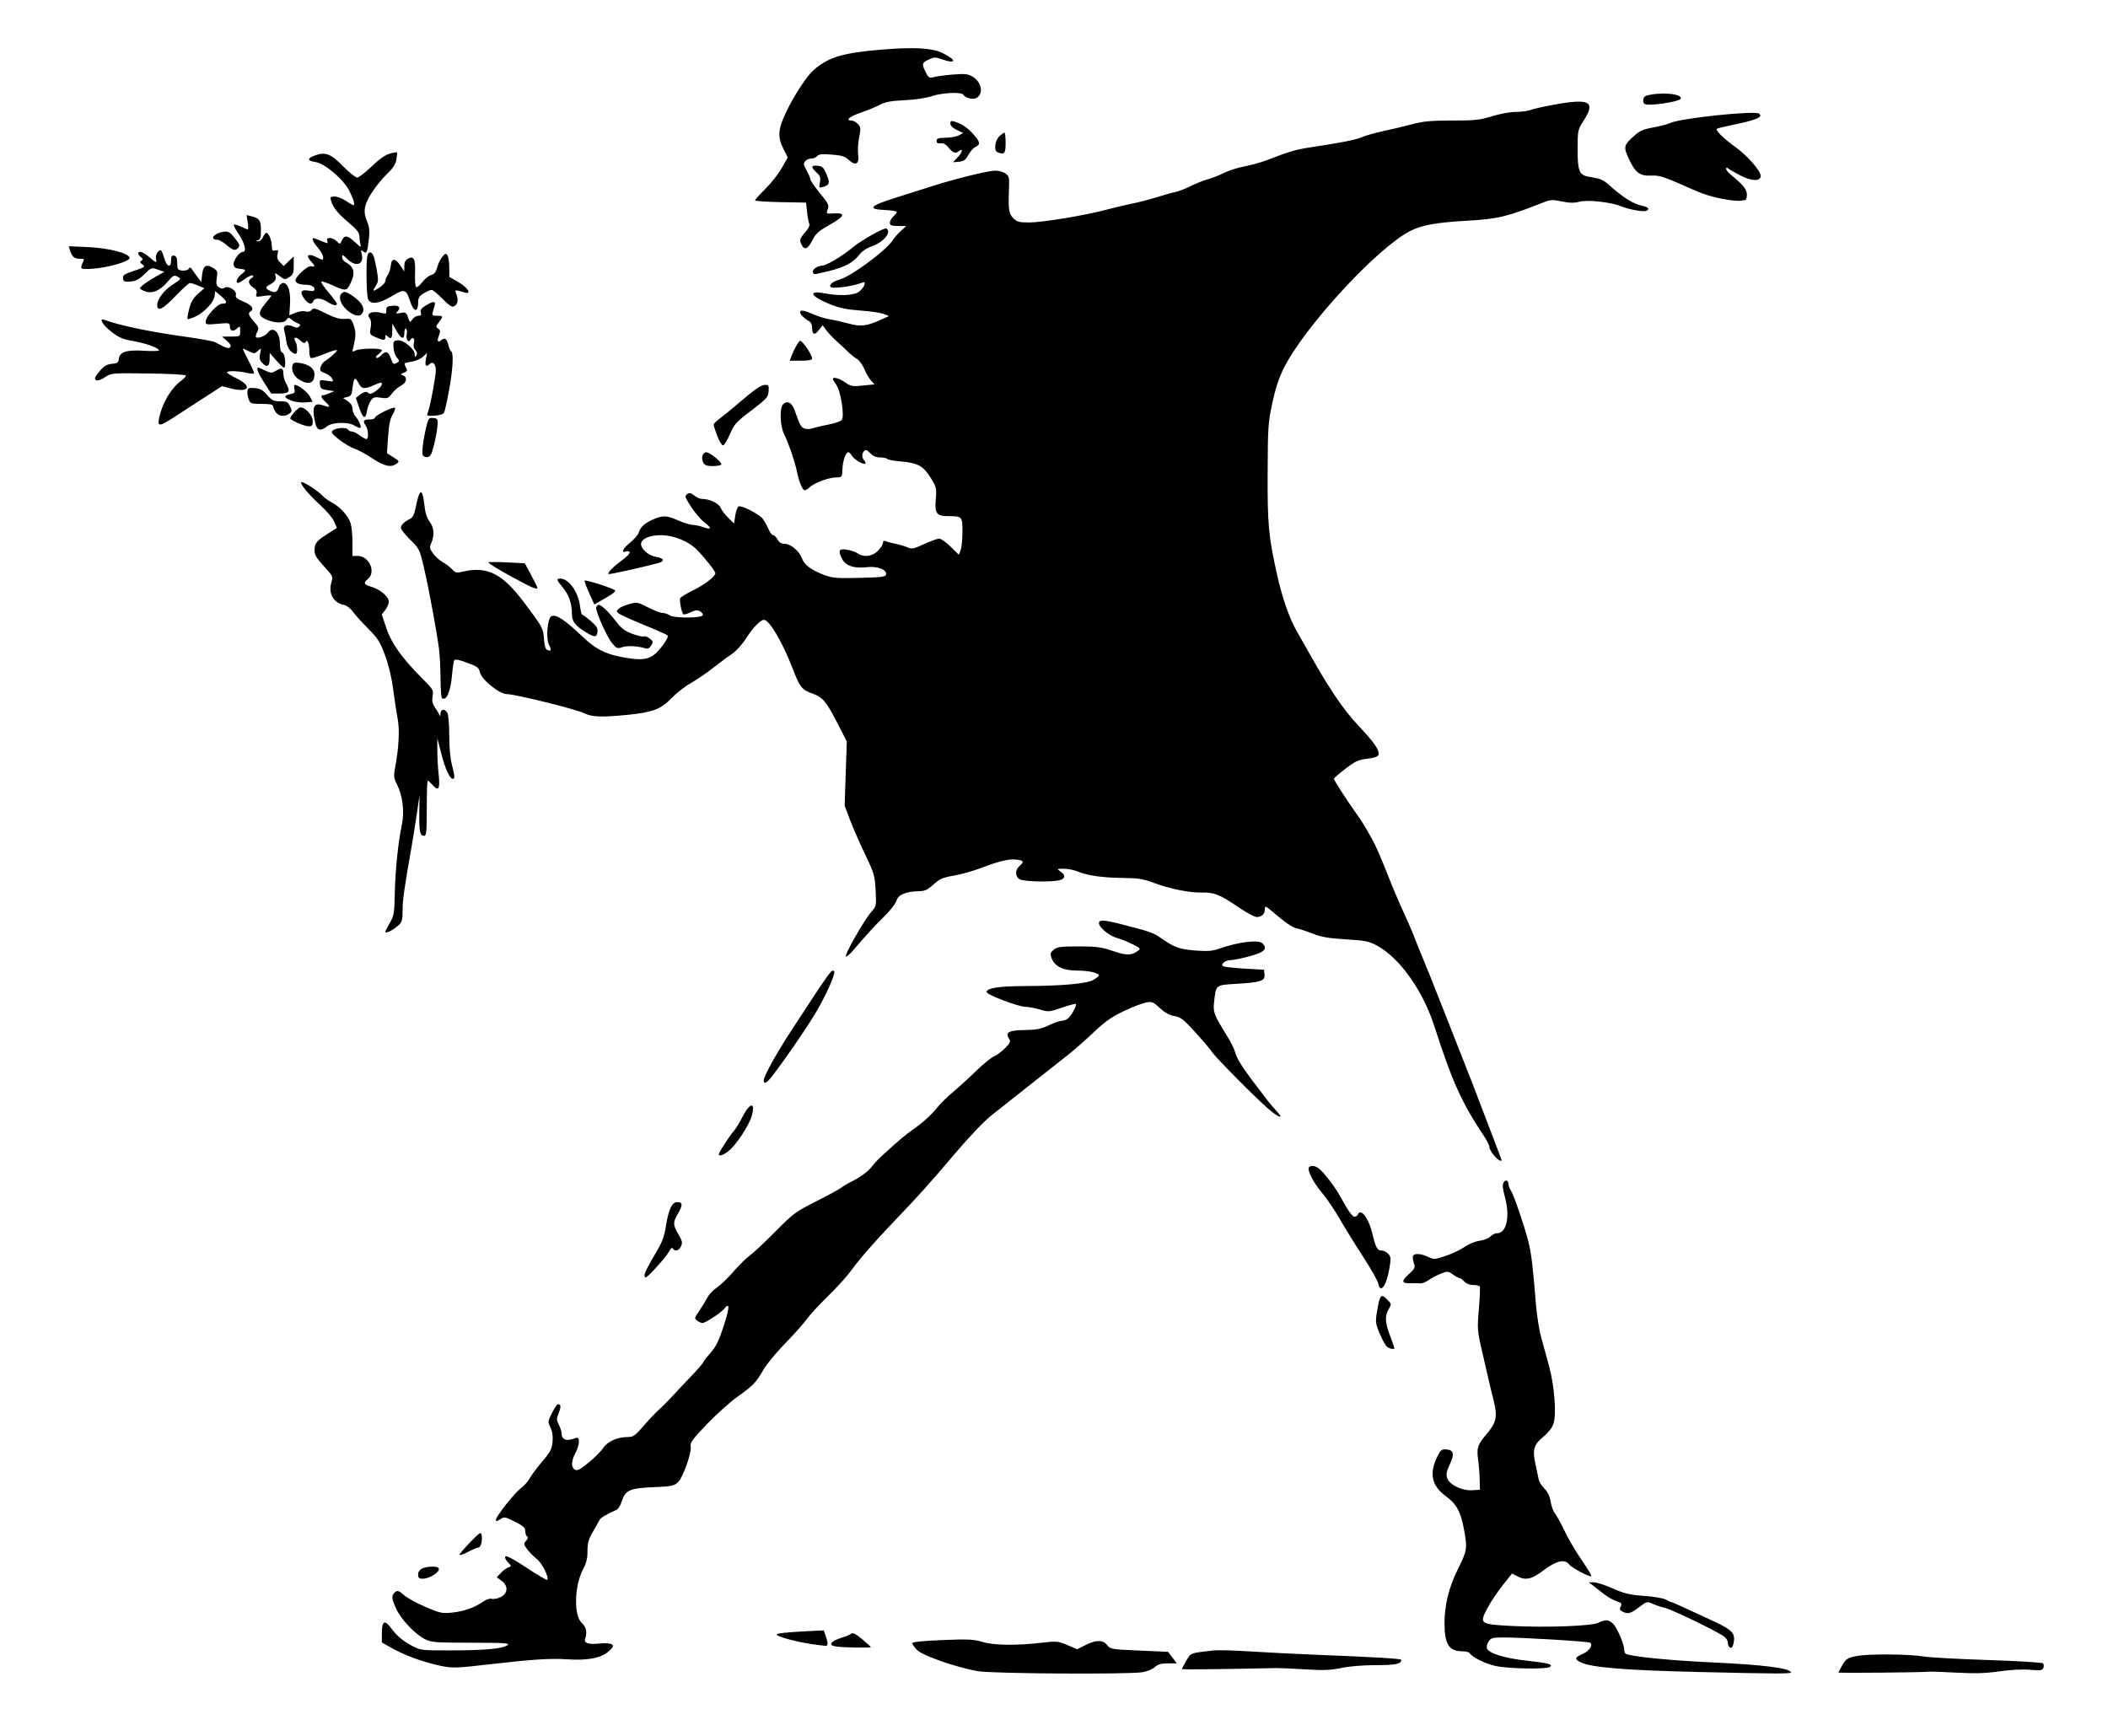 <?xml version="1.0" encoding="UTF-8" standalone="no"?>
<!-- Created with Inkscape (http://www.inkscape.org/) -->

<svg
   xmlns:dc="http://purl.org/dc/elements/1.1/"
   xmlns:cc="http://creativecommons.org/ns#"
   xmlns:rdf="http://www.w3.org/1999/02/22-rdf-syntax-ns#"
   xmlns:svg="http://www.w3.org/2000/svg"
   xmlns="http://www.w3.org/2000/svg"
   xmlns:sodipodi="http://sodipodi.sourceforge.net/DTD/sodipodi-0.dtd"
   xmlns:inkscape="http://www.inkscape.org/namespaces/inkscape"
   version="1.1"
   id="svg110"
   width="780.8"
   height="643.2"
   viewBox="0 0 780.8 643.2"
   sodipodi:docname="flower_thrower.svg"
   inkscape:version="0.92.4 (5da689c313, 2019-01-14)">
  <defs
     id="defs114" />
  <sodipodi:namedview
     pagecolor="#ffffff"
     bordercolor="#666666"
     borderopacity="1"
     objecttolerance="10"
     gridtolerance="10"
     guidetolerance="10"
     inkscape:pageopacity="0"
     inkscape:pageshadow="2"
     inkscape:window-width="640"
     inkscape:window-height="480"
     id="namedview112"
     showgrid="false"
     inkscape:zoom="0.48351989"
     inkscape:cx="390.39999"
     inkscape:cy="321.60001"
     inkscape:window-x="0"
     inkscape:window-y="0"
     inkscape:window-maximized="1"
     inkscape:current-layer="svg110" />
  <path
     style="fill:#000000;stroke-width:0.64"
     d="m 362.24,619.06 c -7.857,-1.344 -20.587,-5.781 -22.593,-7.875 -0.95,-0.991 -1.727,-2.116 -1.727,-2.499 0,-0.457 3.793,-0.853 11.04,-1.153 9.578,-0.396 11.549,-0.307 14.88,0.675 4.377,1.29 12.478,1.407 21.925,0.315 5.634,-0.651 6.105,-0.609 9.586,0.859 l 3.661,1.544 3.033,-1.537 c 3.941,-1.997 6.464,-1.992 8.043,0.015 1.174,1.493 1.622,1.569 11.88,2.012 l 10.66,0.46 1.639,2.148 1.639,2.148 h -3.351 c -2.551,0 -3.702,0.329 -4.82,1.38 -0.808,0.759 -2.842,1.606 -4.521,1.882 -5.248,0.864 -55.541,0.555 -60.973,-0.374 z m 266.88,0.296 c -27.181,-0.637 -39.901,-1.686 -43.68,-3.604 -2.361,-1.198 -2.224,-1.737 0.786,-3.094 2.487,-1.122 3.884,-3.182 2.798,-4.129 -0.57,-0.497 -24.958,-1.978 -32.369,-1.965 -3.813,0.007 -4.418,0.18 -5.295,1.517 -0.544,0.83 -0.818,1.956 -0.609,2.501 0.723,1.883 6.393,3.654 14.597,4.558 8.359,0.921 10.161,1.418 8.64,2.382 -1.388,0.88 -15.187,0.633 -19.848,-0.355 -3.94,-0.835 -8.831,-3.234 -9.804,-4.809 -0.226,-0.366 -1.422,-0.666 -2.656,-0.666 -4.97,0 -6.64,-2.623 -6.64,-10.426 0,-6.711 1.662,-13.405 4.981,-20.057 3.352,-6.718 3.489,-7.529 2.363,-13.983 -1.255,-7.195 -2.727,-9.959 -6.972,-13.096 -5.222,-3.858 -6.124,-8.503 -2.883,-14.856 1.151,-2.255 1.524,-2.517 3.338,-2.341 2.662,0.258 2.927,1.722 1.04,5.75 -1.141,2.435 -1.331,3.506 -0.864,4.865 0.847,2.469 5.485,4.72 9.237,4.484 l 2.88,-0.181 -0.09,-3.84 c -0.049,-2.112 -0.301,-5.336 -0.558,-7.165 -0.628,-4.462 -0.222,-5.707 3.157,-9.666 3.559,-4.17 4.054,-6.453 2.627,-12.128 -1.083,-4.307 -1.366,-5.514 -4.516,-19.259 -1.574,-6.869 -1.628,-7.672 -1.004,-14.977 0.362,-4.246 0.508,-7.963 0.324,-8.262 -0.184,-0.298 -1.282,-0.543 -2.438,-0.543 -1.29,0 -2.551,-0.495 -3.261,-1.28 -0.637,-0.704 -1.429,-1.28 -1.76,-1.28 -0.331,0 -1.449,-0.603 -2.484,-1.34 -1.815,-1.292 -1.978,-1.302 -4.542,-0.276 -1.463,0.585 -3.466,1.638 -4.451,2.34 -0.985,0.701 -2.298,1.244 -2.917,1.206 -0.619,-0.038 -2.35,-0.049 -3.846,-0.024 -3.36,0.057 -3.451,-0.743 -0.402,-3.536 2.078,-1.904 2.254,-2.309 1.698,-3.926 -0.341,-0.992 -0.496,-2.163 -0.344,-2.603 0.386,-1.122 2.916,-0.995 5.591,0.28 2.175,1.037 2.437,1.023 6.582,-0.369 2.374,-0.797 5.519,-2.294 6.989,-3.326 1.522,-1.069 3.923,-2.048 5.577,-2.274 1.6,-0.219 3.39,-0.935 3.987,-1.594 0.595,-0.658 1.713,-1.196 2.484,-1.196 3.493,0 4.826,-6.266 2.849,-13.397 -0.804,-2.899 -0.963,-4.502 -0.528,-5.315 0.688,-1.285 1.839,-0.952 1.839,0.532 0,0.52 0.411,1.583 0.912,2.362 1.102,1.712 5.047,13.251 6.503,19.017 1.058,4.191 1.697,9.51 2.767,23.04 0.32,4.048 1.175,9.52 1.899,12.16 0.724,2.64 2.066,7.536 2.981,10.88 1.988,7.258 2.785,17.781 1.615,21.326 -0.465,1.41 -1.886,3.258 -3.556,4.627 -3.753,3.075 -4.292,4.857 -3.12,10.315 0.516,2.405 1.073,5.014 1.237,5.799 0.164,0.785 1.122,2.269 2.128,3.298 1.215,1.243 1.975,2.843 2.264,4.768 0.239,1.593 0.959,3.565 1.6,4.382 0.641,0.817 2.202,3.645 3.469,6.285 1.267,2.64 3.536,6.645 5.042,8.901 4.575,6.853 5.141,7.789 4.871,8.059 -0.467,0.467 -7.232,-3.128 -8.09,-4.299 -1.577,-2.151 -4.762,-1.454 -9.404,2.059 -4.575,3.463 -6.65,3.931 -9.923,2.238 l -1.86,-0.962 -3.511,4.4 c -1.931,2.42 -4.448,6.188 -5.593,8.373 -3.053,5.825 -2.834,5.995 8.474,6.617 12.697,0.698 30.207,0.077 32.591,-1.156 2.55,-1.319 4.015,-1.19 5.582,0.49 1.485,1.592 4,7.517 4,9.426 0,0.67 0.238,1.366 0.53,1.546 1.689,1.044 16.315,2.5 32.75,3.26 18.082,0.837 27.551,2.025 28.511,3.578 0.396,0.641 -4.484,0.632 -34.271,-0.066 z m 51.84,0.193 c 0,-0.134 0.648,-1.373 1.44,-2.755 1.262,-2.202 1.874,-2.609 4.96,-3.296 4.103,-0.913 19.42,-0.837 25.211,0.125 2.15,0.357 12.832,0.942 23.737,1.299 10.905,0.357 20.088,0.909 20.405,1.226 0.317,0.317 0.388,1.069 0.157,1.671 -0.362,0.943 -1.05,1.042 -4.981,0.712 -2.775,-0.233 -7.218,-0.002 -11.345,0.589 -5.196,0.744 -8.955,0.853 -16.064,0.467 -5.104,-0.277 -9.712,-0.431 -10.24,-0.341 -1.612,0.274 -33.28,0.561 -33.28,0.301 z m -243.2,-1.279 c 0,-0.148 0.739,-1.53 1.641,-3.071 1.761,-3.005 1.158,-2.774 10.039,-3.83 1.496,-0.178 7.616,-0.011 13.6,0.37 5.984,0.381 17.072,0.94 24.64,1.241 22.12,0.881 31.36,1.435 31.36,1.88 0,1.524 -2.049,1.952 -9.34,1.952 -4.74,0 -9.777,0.41 -12.832,1.045 -4.08,0.848 -6.598,0.946 -13.348,0.52 -4.576,-0.289 -9.76,-0.496 -11.52,-0.46 -22.157,0.449 -34.24,0.574 -34.24,0.352 z m -274.586,-1.208 c -6.142,-1.284 -13.013,-3.756 -17.652,-6.35 L 141.44,608.429 v -3.451 c 0,-4.369 0.999,-5.068 3.157,-2.209 2.493,3.302 4.525,5.048 8.043,6.91 3.112,1.647 3.508,1.693 14.4,1.678 12.653,-0.017 19.168,-0.618 20.898,-1.929 1.024,-0.776 -0.768,-0.898 -13.404,-0.916 -13.545,-0.019 -14.774,-0.117 -17.228,-1.368 -3.616,-1.845 -8.702,-7.22 -10.514,-11.111 -1.695,-3.641 -1.848,-4.869 -0.744,-5.973 1.092,-1.092 1.49,-0.987 3.85,1.016 1.156,0.981 4.683,2.887 7.838,4.234 5.341,2.281 6.022,2.421 9.901,2.023 4.275,-0.438 8.337,-1.904 11.485,-4.147 1.036,-0.737 2.336,-1.127 3.097,-0.928 0.721,0.189 2.209,-0.121 3.306,-0.689 2.664,-1.377 2.773,-4.165 0.235,-6.014 l -1.76,-1.282 1.541,-1.64 c 0.848,-0.902 2.096,-1.817 2.775,-2.032 1.186,-0.376 1.178,-0.451 -0.221,-1.939 -0.898,-0.956 -1.225,-1.773 -0.855,-2.135 0.367,-0.359 3.412,1.285 7.842,4.233 3.983,2.651 7.409,4.653 7.612,4.45 0.795,-0.795 -1.948,-6.256 -3.885,-7.733 -1.12,-0.854 -2.703,-2.455 -3.518,-3.558 -1.385,-1.874 -1.413,-2.081 -0.426,-3.173 0.696,-0.769 0.824,-1.312 0.375,-1.589 -0.375,-0.232 -0.682,-1.12 -0.682,-1.974 0,-1.256 -0.735,-1.924 -3.845,-3.494 -3.666,-1.85 -3.919,-1.892 -5.44,-0.896 -1.195,0.783 -1.595,0.837 -1.595,0.216 0,-1.263 6.792,-9.857 9.304,-11.773 1.22,-0.93 2.663,-2.553 3.208,-3.606 0.545,-1.053 2.607,-3.82 4.583,-6.15 3.041,-3.585 3.639,-4.709 3.889,-7.318 0.199,-2.075 -0.051,-3.812 -0.765,-5.317 -1.028,-2.167 -1.011,-2.334 0.571,-5.455 0.897,-1.771 1.867,-3.22 2.154,-3.22 1.165,0 1.259,0.905 0.335,3.215 -0.874,2.185 -0.871,2.625 0.034,4.376 0.553,1.07 1.006,2.501 1.006,3.179 0,2.477 1.916,3.099 5.28,1.714 1.595,-0.657 1.505,2.497 -0.16,5.603 -1.584,2.955 -1.64,5.355 -0.143,6.157 0.903,0.483 1.966,-0.076 5.159,-2.718 2.212,-1.83 4.591,-4.227 5.288,-5.327 1.469,-2.32 5.242,-4.039 8.868,-4.039 2.296,0 2.818,-0.36 6.227,-4.295 2.047,-2.362 4.575,-5.026 5.619,-5.92 1.044,-0.894 3.06,-2.906 4.48,-4.471 1.42,-1.565 4.67,-5.02 7.222,-7.677 2.552,-2.657 4.64,-5.048 4.64,-5.312 0,-0.265 0.969,-1.562 2.153,-2.883 2.684,-2.995 3.57,-4.799 5.822,-11.865 1.824,-5.724 1.759,-7.614 -0.178,-5.146 -1.191,1.518 -6.998,5.33 -8.119,5.33 -0.392,0 -1.243,-0.388 -1.892,-0.863 -1.126,-0.824 -1.092,-0.991 0.748,-3.68 1.06,-1.549 2.408,-3.754 2.995,-4.9 0.587,-1.145 2.162,-2.806 3.498,-3.691 1.337,-0.885 4.082,-3.519 6.101,-5.855 2.019,-2.336 4.77,-5.043 6.113,-6.016 1.344,-0.973 5.602,-4.969 9.462,-8.878 6.649,-6.733 7.453,-7.328 15.232,-11.257 4.517,-2.281 8.666,-4.546 9.219,-5.032 0.553,-0.486 2.759,-1.761 4.902,-2.833 2.143,-1.072 4.802,-3.048 5.909,-4.392 2.465,-2.992 2.569,-3.095 8.116,-8.089 2.464,-2.219 5.488,-4.723 6.72,-5.565 4.03,-2.756 7.713,-6.021 9.795,-8.685 1.125,-1.439 3.773,-4.056 5.885,-5.815 2.112,-1.759 5.967,-5.274 8.567,-7.811 2.6,-2.537 5.624,-4.998 6.72,-5.468 1.096,-0.471 2.953,-1.864 4.125,-3.097 1.905,-2.002 2.043,-2.384 1.296,-3.58 -1.386,-2.22 0.087,-2.962 6.043,-3.043 4.251,-0.058 5.917,-0.391 8.768,-1.754 1.936,-0.925 4.147,-1.685 4.914,-1.689 0.767,-0.003 1.854,-0.466 2.415,-1.027 1.307,-1.307 3.102,-4.762 2.689,-5.175 -0.174,-0.174 -2.504,0.438 -5.178,1.361 -4.7,1.622 -4.971,1.645 -8.167,0.696 -1.818,-0.54 -4.161,-0.982 -5.206,-0.982 -2.67,0 -14.508,-4.495 -14.508,-5.508 0,-1.454 4.529,-2.163 14.08,-2.205 14.059,-0.061 22.976,-0.863 25.436,-2.286 1.142,-0.661 2.078,-1.371 2.08,-1.578 0.011,-0.989 -3.711,-1.863 -7.931,-1.863 -5.353,0 -8.528,-1.556 -9.643,-4.727 -0.545,-1.549 -0.421,-1.981 0.862,-3.02 1.285,-1.04 2.593,-1.213 9.19,-1.213 6.621,0 8.384,0.235 12.667,1.685 5.057,1.712 6.906,1.716 9.227,0.018 1.18,-0.863 1.077,-0.999 -1.931,-2.523 -1.748,-0.886 -4.325,-1.92 -5.727,-2.298 -2.825,-0.762 -6.709,-3.938 -6.709,-5.486 0,-1.314 1.763,-1.262 7.68,0.228 10.503,2.645 12.505,3.319 14.895,5.014 5.206,3.691 7.203,4.436 13.085,4.88 4.377,0.33 6.35,0.201 8.499,-0.557 7.702,-2.717 15.244,-3.603 16.615,-1.951 1.658,1.997 0.5,3.108 -4.776,4.583 -2.815,0.787 -6.02,1.453 -7.12,1.479 -2.203,0.054 -4.008,1.541 -2.786,2.296 0.393,0.243 3.935,0.629 7.871,0.857 l 7.157,0.415 0.202,1.76 c 0.273,2.374 -1.311,2.91 -10.19,3.449 -8.034,0.488 -7.743,0.259 -8.471,6.672 -0.439,3.87 -0.156,4.614 4.853,12.755 1.317,2.14 2.588,4.663 2.825,5.608 0.754,3.004 2.894,6.225 11.943,17.976 0.991,1.286 2.554,3.128 3.473,4.092 3.13,3.282 0.851,2.603 -3.199,-0.953 -5.399,-4.74 -19.417,-18.928 -20.823,-21.076 -0.618,-0.943 -3.37,-4.183 -6.116,-7.2 -4.323,-4.749 -5.347,-5.541 -7.629,-5.906 -1.815,-0.29 -3.492,-1.21 -5.382,-2.953 -2.5,-2.304 -2.962,-2.492 -5.155,-2.09 -1.325,0.243 -5.001,1.664 -8.169,3.159 -4.526,2.136 -6.925,3.82 -11.2,7.863 -2.992,2.83 -7.222,6.554 -9.4,8.274 -2.178,1.721 -8.342,6.585 -13.697,10.809 -5.355,4.224 -11.913,9.408 -14.574,11.52 -3.002,2.383 -8.368,8.002 -14.143,14.811 -9.501,11.201 -12.466,14.494 -22.688,25.206 -7.116,7.457 -12.147,13.252 -15.541,17.903 -1.413,1.936 -5.22,6.112 -8.461,9.28 -3.241,3.168 -6.766,7.002 -7.832,8.519 -1.067,1.518 -4.659,5.55 -7.984,8.96 -3.325,3.41 -6.942,7.785 -8.039,9.721 -2.668,4.707 -3.836,5.927 -9.52,9.941 -2.662,1.88 -7.74,6.429 -11.285,10.109 -5.352,5.557 -6.394,6.96 -6.142,8.275 0.445,2.33 -2.817,11.587 -4.71,13.367 -1.447,1.36 -2.345,1.54 -9.107,1.829 -8.758,0.374 -10.359,1.084 -11.686,5.19 -0.479,1.481 -1.303,2.888 -1.831,3.128 -4.066,1.842 -6.039,3.02 -6.436,3.843 -0.255,0.528 -1.359,2.491 -2.454,4.363 -1.605,2.745 -1.99,4.118 -1.99,7.105 0,2.726 -0.425,4.501 -1.61,6.73 -3.285,6.178 -3.554,17.118 -0.491,19.957 1.646,1.526 2.055,3.411 1.249,5.767 -0.589,1.725 1.12,2.267 5.651,1.794 1.803,-0.188 3.619,-0.038 4.16,0.345 0.813,0.576 0.649,0.964 -1.067,2.534 -2.788,2.55 -7.818,3.518 -15.573,2.998 -6.019,-0.404 -12.662,0.023 -28.16,1.809 -12.899,1.487 -14.189,1.529 -18.586,0.61 z M 309.92,609.949 c -3.397,-0.422 -2.458,-1.947 2.08,-3.377 1.408,-0.444 2.915,-1.088 3.349,-1.432 0.558,-0.442 1.73,0.162 4,2.063 1.766,1.479 3.211,2.806 3.211,2.949 0,0.315 -9.724,0.159 -12.64,-0.203 z m 330.507,0.036 c -0.235,-0.235 -0.427,-0.91 -0.427,-1.501 0,-0.591 -0.504,-1.516 -1.12,-2.056 -1.935,-1.695 -20.075,-10.485 -22.56,-10.931 -0.88,-0.158 -2.662,-0.751 -3.961,-1.319 -2.36,-1.031 -2.363,-1.03 -5.286,1.201 -3.102,2.367 -4.162,2.637 -6.164,1.565 -0.981,-0.525 -1.109,-0.924 -0.601,-1.872 0.553,-1.033 0.326,-1.31 -1.59,-1.942 -1.229,-0.406 -3.375,-1.651 -4.77,-2.768 -1.394,-1.117 -3.195,-2.522 -4.002,-3.122 l -1.467,-1.091 1.824,-0.029 c 1.003,-0.016 4.171,1.008 7.04,2.276 4.369,1.93 6.255,2.378 11.616,2.76 3.52,0.25 7.12,0.859 8,1.353 0.88,0.494 1.782,0.908 2.005,0.92 0.399,0.022 2.939,1.169 15.688,7.086 6.979,3.239 8.182,4.52 7.492,7.973 -0.379,1.896 -0.881,2.333 -1.718,1.497 z M 303.04,609.352 c -7.154,-0.849 -16.156,-3.225 -15.28,-4.032 0.308,-0.283 4.341,-0.711 8.964,-0.949 l 8.404,-0.434 0.716,2.053 c 0.932,2.672 0.906,3.805 -0.084,3.687 -0.44,-0.053 -1.664,-0.198 -2.72,-0.324 z M 154.88,583.196 c 0,-1.852 1.936,-2.864 5.482,-2.864 1.537,0 2.198,0.292 2.198,0.969 0,1.298 -3.725,3.505 -5.92,3.508 -1.456,0.002 -1.76,-0.277 -1.76,-1.613 z m 15.36,-7.283 c 0,-0.336 1.781,-2.431 3.958,-4.656 3.645,-3.726 3.978,-3.926 4.213,-2.54 0.354,2.089 -0.357,4.575 -1.308,4.575 -0.436,0 -2.159,0.727 -3.828,1.616 -1.669,0.889 -3.035,1.341 -3.035,1.005 z m 343.532,-77.021 c -0.568,-0.44 -1.794,-2.638 -2.726,-4.884 -1.594,-3.844 -1.651,-4.335 -0.976,-8.337 1.015,-6.016 1.468,-6.56 3.651,-4.384 1.731,1.726 1.742,1.787 0.66,3.619 -1.503,2.545 -1.384,4.922 0.499,9.924 0.88,2.338 1.6,4.388 1.6,4.556 0,0.6 -1.694,0.291 -2.708,-0.495 z m -3.26,-23.437 c -0.202,-1.01 -2.776,-5.546 -5.72,-10.08 -2.944,-4.534 -6.86,-10.867 -8.701,-14.075 -1.842,-3.208 -4.677,-7.384 -6.301,-9.28 -3.116,-3.639 -5.643,-8.473 -4.986,-9.536 0.597,-0.965 2.406,-0.73 3.864,0.502 2.019,1.706 5.759,6.615 7.701,10.11 3.547,6.383 4.716,7.929 5.706,7.548 0.53,-0.203 0.964,-0.627 0.964,-0.941 0,-0.314 0.409,-0.572 0.908,-0.572 1.275,0 3.361,3.612 4.263,7.378 1.338,5.589 1.91,6.702 3.448,6.702 0.783,0 1.932,0.562 2.553,1.249 1.015,1.121 1.053,1.694 0.379,5.6 -1.099,6.365 -3.302,9.278 -4.078,5.394 z M 238.72,472.306 c 0,-0.672 1.601,-3.878 3.558,-7.124 3.053,-5.064 3.683,-6.675 4.44,-11.347 0.959,-5.925 2.228,-8.543 4.139,-8.543 2.003,0 2.105,1.096 0.375,4.047 -2.042,3.485 -2.037,4.315 0.052,7.879 1.414,2.412 1.57,3.125 0.974,4.434 -0.75,1.645 -2.273,2.06 -3.036,0.827 -0.285,-0.462 -0.832,-0.01 -1.478,1.221 -0.948,1.807 -6.923,8.529 -8.386,9.433 -0.351,0.217 -0.639,-0.155 -0.639,-0.827 z m 314.617,-44.343 c -0.911,-1.083 -1.657,-2.449 -1.657,-3.034 0,-0.586 -0.96,-2.508 -2.133,-4.271 -8.213,-12.343 -11.607,-19.88 -18.306,-40.646 -4.226,-13.1 -12.832,-25.184 -21.149,-29.697 -3.051,-1.656 -4.308,-1.911 -11.567,-2.352 -6.328,-0.384 -9.052,-0.85 -12.214,-2.088 -2.239,-0.877 -5.02,-1.788 -6.18,-2.026 -1.23,-0.252 -3.94,-2.011 -6.494,-4.215 -2.411,-2.08 -4.558,-3.783 -4.77,-3.783 -0.212,0 -0.386,0.518 -0.386,1.152 0,1.57 -1.241,2.688 -2.983,2.688 -0.796,0 -3.834,-1.627 -6.752,-3.616 -6.911,-4.711 -8.996,-5.551 -13.526,-5.445 -4.648,0.108 -11.948,-1.365 -17.938,-3.621 -3.815,-1.437 -5.661,-1.729 -11.281,-1.789 -7.622,-0.08 -13.259,-0.884 -16.878,-2.407 -1.363,-0.573 -3.667,-1.027 -5.12,-1.009 -2.588,0.033 -2.613,0.054 -1.202,1.038 1.943,1.355 1.814,2.647 -0.32,3.201 -3.013,0.783 -13.161,0.571 -14.72,-0.307 -1.799,-1.014 -1.876,-3.373 -0.16,-4.926 1.81,-1.638 1.612,-2.061 -1.12,-2.385 -2.802,-0.333 -6.34,0.513 -13.346,3.191 -2.78,1.062 -7.214,2.3 -9.854,2.75 -4.09,0.698 -5.2,1.182 -7.506,3.271 -2.213,2.005 -3.204,2.461 -5.44,2.501 -4.79,0.086 -7.698,1.309 -8.274,3.479 -0.281,1.06 -2.297,3.666 -4.524,5.847 -3.721,3.646 -5.903,6.028 -11.637,12.702 -1.209,1.407 -2.386,2.37 -2.616,2.14 -0.562,-0.562 6.824,-13.523 9.339,-16.388 1.988,-2.264 1.998,-2.313 1.701,-8.094 -0.282,-5.479 -0.512,-6.26 -3.97,-13.496 -2.019,-4.224 -4.533,-9.984 -5.587,-12.8 l -1.917,-5.12 0.401,-11.866 0.401,-11.866 -3.251,-6.346 c -4.393,-8.577 -5.595,-10.019 -9.525,-11.432 -3.885,-1.397 -4.586,-2.276 -7.188,-9.019 -3.833,-9.932 -8.712,-18.271 -10.691,-18.271 -1.304,0 -4.177,2.94 -6.56,6.713 -1.45,2.296 -3.682,4.781 -5.241,5.835 -1.494,1.01 -4.674,3.375 -7.068,5.257 -2.394,1.882 -6.114,4.417 -8.268,5.634 -2.153,1.217 -5.401,3.759 -7.217,5.649 -3.884,4.042 -6.951,5.192 -16.323,6.118 -9.428,0.932 -13.179,0.793 -15.883,-0.586 -2.867,-1.463 -25.603,-7.1 -28.635,-7.1 -2.843,0 -9.525,-5.416 -10.075,-8.166 -0.325,-1.625 -0.944,-2.081 -4.73,-3.479 -2.979,-1.1 -4.481,-1.385 -4.751,-0.902 -0.217,0.389 -0.577,2.777 -0.801,5.307 -0.56,6.339 -2.038,9.808 -3.734,8.76 -0.281,-0.174 -0.525,-3.395 -0.543,-7.158 -0.018,-3.763 -0.268,-8.714 -0.556,-11.002 -0.796,-6.325 -3.792,-22.523 -5.596,-30.255 -1.572,-6.734 -1.69,-6.975 -5.072,-10.303 -1.905,-1.874 -3.463,-3.848 -3.463,-4.387 0,-1.058 1.25,-2.285 3.428,-3.366 0.995,-0.494 1.57,-1.68 2.093,-4.319 1.409,-7.105 2.506,-7.318 3.206,-0.623 0.28,2.679 0.906,4.637 1.924,6.016 1.672,2.267 1.885,4.952 0.623,7.877 -0.752,1.744 -0.681,2.114 0.774,4.038 0.881,1.165 2.458,2.561 3.505,3.102 1.047,0.541 2.552,1.685 3.346,2.541 1.323,1.427 1.675,1.503 4.232,0.914 8.982,-2.071 14.572,0.812 22.713,11.715 6.794,9.099 6.864,9.227 7.153,13.225 0.187,2.583 0.574,3.861 1.248,4.12 1.473,0.565 1.629,0.018 0.575,-2.02 -1.138,-2.2 -0.537,-9.572 0.85,-10.43 1.641,-1.014 4.875,1.089 11.849,7.705 5.018,4.76 8.899,6.577 16.56,7.749 6.692,1.024 9.123,0.195 12.585,-4.293 1.599,-2.073 2.493,-3.773 2.154,-4.096 -0.319,-0.304 -4.246,-2.055 -8.727,-3.892 -4.481,-1.837 -8.657,-3.718 -9.28,-4.181 -1.007,-0.747 -1.026,-0.948 -0.173,-1.806 0.528,-0.531 2.313,-1.324 3.967,-1.763 2.877,-0.764 3.178,-0.71 6.97,1.246 2.18,1.124 4.578,2.044 5.331,2.044 0.752,0 1.936,0.394 2.63,0.876 1.617,1.123 11.912,1.095 12.288,-0.033 0.139,-0.416 -0.327,-1.066 -1.034,-1.445 -0.981,-0.525 -1.824,-0.432 -3.551,0.391 -1.245,0.594 -2.437,0.907 -2.648,0.696 -0.612,-0.612 -1.482,-5.044 -1.156,-5.892 0.163,-0.424 2.266,-1.724 4.674,-2.889 4.162,-2.013 8.37,-5.225 8.37,-6.388 0,-0.777 -3.734,-5.556 -6.744,-8.634 -3.196,-3.267 -8.654,-5.483 -13.504,-5.483 -4.137,0 -7.271,1.399 -7.271,3.246 0,1.997 2.807,4.356 5.741,4.826 2.841,0.454 3.145,1.586 0.607,2.259 -6.783,1.798 -18.162,4.309 -18.409,4.062 -0.465,-0.465 1.782,-2.734 5.172,-5.223 1.68,-1.233 2.88,-2.524 2.667,-2.869 -0.213,-0.345 -0.781,-0.476 -1.262,-0.291 -2.074,0.796 -1.344,-0.976 1.292,-3.136 1.574,-1.29 3.052,-2.968 3.283,-3.729 0.649,-2.135 2.168,-3.554 5.271,-4.927 3.7,-1.637 5.098,-1.586 9.46,0.343 1.99,0.88 4.374,1.613 5.298,1.628 0.924,0.015 2.76,0.414 4.08,0.885 3.008,1.073 3.072,0.305 0.161,-1.915 -1.231,-0.939 -3.394,-3.474 -4.806,-5.633 -2.314,-3.538 -2.463,-4.001 -1.511,-4.701 0.858,-0.63 1.355,-0.54 2.653,0.48 0.878,0.691 2.138,1.256 2.801,1.256 2.85,0 6.285,1.61 6.971,3.267 0.384,0.927 1.664,2.621 2.844,3.765 l 2.146,2.08 0.451,-3.007 c 0.248,-1.654 0.818,-3.148 1.266,-3.32 1.105,-0.424 7.388,2.771 8.809,4.479 0.629,0.757 1.597,2.456 2.149,3.776 0.553,1.32 1.357,2.4 1.788,2.4 0.43,0 1.168,0.72 1.639,1.6 0.595,1.112 1.394,1.6 2.619,1.6 2.25,0 5.421,2.656 6.399,5.36 0.887,2.452 3.532,4.423 8.336,6.21 3.013,1.121 4.651,1.252 13.045,1.049 8.22,-0.199 9.629,-0.381 9.8,-1.268 0.35,-1.813 -3.315,-3.173 -7.233,-2.683 -4.456,0.557 -7.727,-0.51 -8.978,-2.928 -1.688,-3.264 -1.318,-4.041 1.692,-3.56 1.453,0.232 3.245,0.845 3.982,1.362 2.246,1.573 5.392,1.183 7.506,-0.931 1.029,-1.029 1.871,-2.356 1.871,-2.948 0,-0.778 0.312,-0.948 1.12,-0.61 0.616,0.257 2.289,0.701 3.717,0.986 1.428,0.285 3.368,0.87 4.311,1.3 1.506,0.686 2.245,0.536 6.094,-1.238 2.409,-1.11 4.923,-2.019 5.587,-2.019 0.664,0 2.573,1.346 4.243,2.99 l 3.036,2.99 0.666,-1.752 c 0.366,-0.964 0.666,-4.006 0.666,-6.762 0,-5.682 -0.092,-5.787 -5.127,-5.787 -4.471,0 -5.202,-0.967 -4.752,-6.286 0.341,-4.031 0.239,-4.473 -1.788,-7.775 -2.764,-4.5 -4.848,-5.677 -10.973,-6.195 -2.708,-0.229 -5.074,-0.661 -5.259,-0.96 -0.185,-0.299 -1.341,-0.544 -2.569,-0.544 -1.551,0 -2.679,-0.482 -3.696,-1.579 -1.114,-1.202 -1.641,-1.401 -2.209,-0.832 -0.96,0.96 -0.955,2.586 0.011,3.552 0.417,0.417 0.587,0.927 0.379,1.135 -0.604,0.604 -4.233,-1.527 -4.98,-2.923 -0.375,-0.7 -0.966,-1.273 -1.315,-1.273 -0.976,0 -2.068,3.205 -2.182,6.4 -0.101,2.827 -0.143,2.881 -2.301,2.914 -2.765,0.043 -8.234,2.064 -9.743,3.6 -0.63,0.641 -1.495,1.166 -1.923,1.166 -0.834,0 -2.132,-3.204 -2.981,-7.36 -0.707,-3.46 -3.083,-10.321 -4.614,-13.322 -1.483,-2.907 -1.795,-9.481 -0.523,-11.014 1.439,-1.734 3.371,-0.875 4.352,1.936 1.912,5.482 2.249,6.15 3.424,6.778 0.817,0.437 1.885,0.439 3.272,0.004 1.132,-0.355 3.856,-0.984 6.052,-1.4 2.196,-0.415 4.328,-1.158 4.737,-1.651 1.1,-1.325 -0.338,-10.664 -2.001,-13 -0.709,-0.995 -1.289,-1.981 -1.289,-2.191 0,-0.904 2.352,-0.256 4.519,1.246 2.15,1.49 2.708,1.59 6.62,1.189 l 4.273,-0.438 -1.229,-1.349 c -0.676,-0.742 -1.813,-2.692 -2.526,-4.334 -0.713,-1.642 -1.958,-3.339 -2.766,-3.772 -0.808,-0.433 -2.364,-1.681 -3.457,-2.775 -1.093,-1.093 -2.979,-2.852 -4.19,-3.908 -1.212,-1.056 -2.842,-2.784 -3.624,-3.84 l -1.421,-1.92 -1.355,1.763 c -1.594,2.075 -2.523,1.773 -2.523,-0.819 0,-1.18 -0.45,-2.1 -1.23,-2.518 -1.598,-0.855 -3.25,-2.518 -3.25,-3.272 0,-0.949 1.582,-0.697 4.907,0.78 1.701,0.756 4.389,1.582 5.973,1.837 1.584,0.255 4.715,0.958 6.957,1.563 4.599,1.24 6.732,1.02 11.734,-1.215 l 3.388,-1.514 -1.92,-0.781 c -1.056,-0.43 -4.944,-1.002 -8.64,-1.273 -5.219,-0.381 -7.792,-0.925 -11.52,-2.433 -6.979,-2.824 -8.107,-5.131 -1.936,-3.961 5.725,1.086 11.13,0.827 12.971,-0.621 0.884,-0.696 1.754,-1.823 1.932,-2.505 0.305,-1.164 0.181,-1.191 -2.001,-0.425 -2.958,1.038 -9.451,1.855 -10.346,1.303 -1.113,-0.688 0.533,-2.144 3.248,-2.875 4.188,-1.128 17.266,-10.83 19.604,-14.544 0.612,-0.973 1.99,-2.549 3.06,-3.502 l 1.947,-1.734 -3.04,-0.026 c -2.519,-0.022 -3.04,-0.228 -3.04,-1.207 0,-0.649 0.576,-1.702 1.28,-2.339 0.704,-0.637 1.28,-1.389 1.28,-1.67 0,-0.281 -1.944,-0.597 -4.32,-0.701 -6.751,-0.296 -5.736,-1.531 3.68,-4.481 4.4,-1.379 10.592,-3.34 13.76,-4.359 8.479,-2.727 20.761,-5.749 23.364,-5.749 1.249,0 2.941,0.469 3.759,1.042 1.352,0.947 1.472,1.455 1.316,5.6 -0.295,7.845 -0.083,9.291 1.613,10.987 1.35,1.35 2.164,1.571 5.783,1.571 4.979,0 20.659,-2.592 28.806,-4.763 3.168,-0.844 7.488,-1.864 9.6,-2.267 2.112,-0.403 6,-1.414 8.64,-2.247 2.64,-0.833 5.808,-1.714 7.04,-1.959 1.232,-0.244 3.831,-1.244 5.776,-2.221 1.945,-0.977 4.82,-2.123 6.389,-2.545 1.569,-0.423 4.255,-1.478 5.967,-2.346 1.713,-0.868 5.214,-1.98 7.78,-2.471 2.566,-0.491 6.209,-1.5 8.096,-2.242 7.999,-3.146 10.776,-3.964 16.231,-4.783 11.394,-1.711 16.681,-2.762 19.074,-3.793 1.339,-0.577 4.939,-1.585 8,-2.24 3.061,-0.655 7.844,-1.797 10.629,-2.537 4.08,-1.085 6.937,-1.346 14.72,-1.346 8.485,-7.6e-5 10.279,-0.193 14.778,-1.59 2.882,-0.895 6.71,-1.595 8.758,-1.6 2.001,-0.005 4.449,-0.326 5.44,-0.712 0.991,-0.386 4.802,-1.25 8.47,-1.92 13.561,-2.477 15.825,-1.301 11.268,5.852 -2.189,3.436 -2.224,3.601 -2.24,10.548 -0.018,7.915 0.596,9.548 3.824,10.172 1.056,0.204 2.732,0.526 3.725,0.716 0.993,0.19 2.675,1.126 3.737,2.08 5.64,5.065 9.225,7.326 12.858,8.108 2.162,0.466 2.695,1.253 1.23,1.816 -1.124,0.431 -6.575,-0.58 -9.39,-1.742 -3.696,-1.526 -12.346,-2.459 -15.336,-1.653 -1.93,0.52 -3.572,0.493 -6.472,-0.106 -3.461,-0.715 -4.215,-0.673 -6.879,0.378 -13.521,5.333 -16.812,6.119 -28.394,6.782 -11.372,0.651 -16.615,1.597 -20.872,3.769 -12.301,6.276 -39.306,35.6 -46.92,50.95 -1.721,3.47 -3.076,7.604 -4.194,12.8 -1.538,7.149 -1.656,8.9 -1.726,25.594 -0.081,19.367 0.313,23.666 3.467,37.888 1.898,8.556 4.6,16.327 7.299,20.992 0.815,1.408 2.123,3.712 2.907,5.12 8.749,15.709 14.05,23.654 19.944,29.895 5.945,6.295 8.01,9.331 7.411,10.892 -0.238,0.621 -1.692,1.105 -4.161,1.384 -3.261,0.369 -4.393,0.889 -8.054,3.7 -2.343,1.799 -4.26,3.475 -4.26,3.725 0,0.54 4.746,7.914 8.144,12.652 1.329,1.853 2.848,4.157 3.376,5.121 0.528,0.963 1.738,3.075 2.689,4.692 0.951,1.617 3.321,7.01 5.266,11.982 1.945,4.973 4.725,11.569 6.178,14.659 1.453,3.089 3.352,7.489 4.22,9.777 0.868,2.288 2.263,5.744 3.1,7.68 0.837,1.936 3.723,9.136 6.412,16 2.689,6.864 6.488,16.512 8.441,21.44 1.953,4.928 4.64,11.84 5.971,15.36 1.331,3.52 3.739,9.828 5.351,14.018 1.612,4.19 2.932,7.718 2.932,7.84 0,0.8 -1.419,-0.078 -2.823,-1.747 z M 266.24,427.588 c 0,-0.672 3.919,-6.773 5.483,-8.536 0.781,-0.88 2.148,-3.058 3.038,-4.84 2.858,-5.721 5.13,-6.363 3.744,-1.059 -0.942,3.605 -5.879,11.117 -8.742,13.3 -1.979,1.51 -3.524,2.007 -3.524,1.136 z m 16.64,-27.386 c 0,-1.487 4.657,-9.922 9.987,-18.087 14.901,-22.829 15.185,-23.224 16.078,-22.331 0.724,0.724 -3.127,9.303 -7.165,15.962 -3.716,6.129 -11.273,17.079 -15.863,22.986 -1.953,2.514 -3.037,3.039 -3.037,1.47 z M 142.72,345.086 c 0,-0.201 0.751,-1.648 1.669,-3.215 1.519,-2.592 1.684,-3.552 1.83,-10.674 0.179,-8.693 1.227,-18.994 2.594,-25.492 1.062,-5.048 0.39,-10.809 -1.763,-15.129 -1.241,-2.489 -1.291,-3.057 -0.601,-6.803 1.292,-7.012 1.61,-13.565 0.849,-17.484 -0.397,-2.045 -1.135,-6.891 -1.64,-10.77 -0.587,-4.514 -1.685,-9.121 -3.048,-12.8 -1.864,-5.027 -2.655,-6.272 -6.313,-9.935 -2.3,-2.303 -4.849,-5.124 -5.664,-6.269 -0.854,-1.2 -2.25,-2.235 -3.294,-2.444 -3.849,-0.77 -5.817,-4.346 -4.59,-8.341 0.662,-2.157 0.576,-2.341 -2.794,-6.006 -2.748,-2.989 -3.472,-4.218 -3.456,-5.867 0.025,-2.608 0.74,-3.502 4.924,-6.157 l 3.345,-2.122 -0.976,-2.343 c -0.537,-1.289 -2.78,-3.974 -4.986,-5.966 -4.32,-3.904 -7.799,-8.079 -7.217,-8.661 0.458,-0.458 6.232,3.226 7.836,5 0.667,0.737 2.221,1.861 3.453,2.497 2.965,1.53 6.055,4.909 6.954,7.603 0.399,1.197 0.726,4.437 0.726,7.2 v 5.024 h 1.949 c 4.206,0 6.849,5.89 3.811,8.492 -1.83,1.567 -1.609,2.087 1.251,2.944 3.325,0.996 6.429,3.649 6.429,5.495 0,0.801 -0.584,2.199 -1.298,3.107 l -1.298,1.65 1.759,5.212 c 1.899,5.627 5.913,11.188 13.613,18.86 3.636,3.624 3.832,3.973 3.462,6.194 -0.293,1.766 -0.075,2.805 0.874,4.16 0.696,0.993 1.427,2.238 1.626,2.766 0.239,0.637 0.378,0.476 0.411,-0.48 0.062,-1.772 1.68,-1.899 2.588,-0.202 0.364,0.681 0.663,4.411 0.663,8.289 0,4.203 0.388,8.54 0.96,10.737 1.105,4.243 1.186,5.337 0.394,5.337 -1.165,0 -2.787,-3.499 -4.256,-9.179 l -1.515,-5.861 10e-4,4.48 c 6.4e-4,2.464 0.218,6.427 0.482,8.806 0.601,5.406 0.007,6.565 -2.128,4.154 -0.857,-0.968 -1.716,-1.76 -1.908,-1.76 -0.193,0 -0.351,4.608 -0.351,10.24 0,8.489 -0.158,10.24 -0.922,10.24 -1.598,0 -1.91,-1.41 -1.841,-8.318 l 0.068,-6.722 -0.915,6.4 c -0.503,3.52 -1.472,9.568 -2.152,13.44 -2.642,15.037 -3.198,19.022 -3.198,22.929 0,3.383 -0.237,4.264 -1.44,5.36 -2.142,1.951 -4.96,3.306 -4.96,2.385 z M 226.561,238.053 C 224.86,235.992 220.8,226.926 220.8,225.19 c 0,-0.343 0.311,-0.815 0.692,-1.051 0.823,-0.509 3.634,2.067 6.851,6.277 1.771,2.318 3.159,3.356 5.814,4.349 1.918,0.718 3.859,1.162 4.314,0.988 0.455,-0.174 1.453,0.19 2.219,0.81 1.245,1.008 1.299,1.278 0.511,2.555 -0.62,1.005 -1.26,1.313 -2.161,1.04 -2.874,-0.872 -6.746,-1.063 -8.58,-0.423 -1.817,0.633 -2.083,0.519 -3.898,-1.682 z m -9.114,-3.588 c -4.321,-2.56 -5.606,-4.175 -5.61,-7.045 -0.006,-4.025 -1.101,-7.078 -3.621,-10.092 -1.81,-2.165 -2.085,-2.8 -1.278,-2.96 3.3,-0.654 7.286,4.599 7.948,10.473 0.177,1.568 0.52,2.851 0.763,2.851 0.243,0 1.661,1.044 3.152,2.32 2.079,1.779 2.665,2.7 2.515,3.951 -0.254,2.128 -0.969,2.221 -3.868,0.504 z m 0.767,-14.832 c -1.058,-2.357 -1.802,-4.407 -1.654,-4.555 0.416,-0.416 11.28,3.1 11.28,3.65 0,0.631 -0.928,1.318 -4.652,3.447 l -3.052,1.744 z m -29.303,-6.328 c -4.691,-2.573 -8.291,-4.817 -8,-4.988 0.291,-0.171 3.44,-0.165 6.998,0.013 l 6.469,0.324 2.331,4.315 c 1.282,2.373 2.331,4.497 2.331,4.719 0,0.934 -2.056,0.044 -10.129,-4.383 z m -51.006,-43.52 c -2.4,-1.577 -5.395,-3.202 -6.655,-3.613 -2.626,-0.856 -8.303,-5.001 -8.343,-6.092 -0.053,-1.429 5.237,-2.188 6.053,-0.868 0.218,0.352 0.855,0.64 1.417,0.64 0.562,0 1.949,0.708 3.083,1.572 1.134,0.865 2.241,1.393 2.46,1.173 0.729,-0.729 0.412,-3.722 -0.538,-5.079 -1.132,-1.617 -0.717,-2.146 1.684,-2.146 0.997,0 1.813,-0.291 1.813,-0.647 0,-0.823 6.865,-4.222 7.415,-3.671 0.226,0.226 -0.163,1.362 -0.865,2.525 -0.921,1.525 -1.39,3.806 -1.686,8.194 l -0.41,6.08 2.37,1.523 c 2.236,1.436 2.302,1.573 1.17,2.4 -2.063,1.509 -4.449,0.98 -8.97,-1.989 z m 122.562,1.562 c -0.864,-1.615 -0.239,-3.816 1.084,-3.816 1.346,0 6.063,3.811 5.614,4.536 -0.198,0.321 -1.63,0.584 -3.181,0.584 -2.182,0 -2.978,-0.295 -3.518,-1.304 z M 156.549,168.44 c -0.411,-1.07 0.379,-6.656 1.605,-11.348 0.561,-2.147 0.844,-2.415 2.362,-2.24 1.611,0.186 1.711,0.379 1.52,2.937 -0.113,1.506 -0.689,4.674 -1.28,7.04 -0.869,3.48 -1.335,4.339 -2.433,4.496 -0.815,0.116 -1.524,-0.238 -1.773,-0.885 z m 109.097,-7.012 c -0.729,-1.949 -1.326,-3.807 -1.326,-4.127 0,-0.321 1.08,-1.381 2.4,-2.357 1.32,-0.975 4.272,-3.385 6.56,-5.355 6.272,-5.4 8.618,-7.017 10.179,-7.017 1.247,0 1.394,0.289 1.22,2.399 -0.183,2.207 -0.694,2.775 -6.392,7.099 -5.687,4.316 -6.335,5.034 -7.936,8.801 -0.959,2.256 -2.111,4.101 -2.561,4.101 -0.45,0 -1.415,-1.595 -2.144,-3.544 z m -148.415,-3.336 c -0.316,-0.616 -0.748,-2.46 -0.962,-4.099 -0.494,-3.789 0.488,-4.856 3.501,-3.806 2.632,0.917 2.836,0.631 0.867,-1.218 -1.649,-1.549 -2.043,-2.558 -0.999,-2.558 0.329,0 1.409,-0.341 2.4,-0.758 l 1.802,-0.758 -2.56,-0.362 c -2.216,-0.313 -2.587,-0.601 -2.764,-2.136 -0.201,-1.746 -0.161,-1.768 2.473,-1.347 2.548,0.407 2.643,0.366 1.977,-0.878 -0.384,-0.718 -1.591,-1.617 -2.681,-1.997 -1.659,-0.578 -1.912,-0.928 -1.554,-2.147 0.235,-0.801 0.872,-1.744 1.414,-2.096 2.095,-1.36 4.655,-3.659 4.655,-4.181 0,-0.301 -2.048,0.298 -4.552,1.33 -2.504,1.032 -4.808,1.719 -5.12,1.526 -0.312,-0.193 -0.568,-1.319 -0.568,-2.501 0,-2.912 -0.642,-4.567 -1.335,-3.445 -0.4,0.647 -0.872,0.504 -2.083,-0.634 -1.597,-1.5 -2.734,-1.108 -1.669,0.575 0.717,1.134 0.799,4.449 0.11,4.449 -1.581,0 -3.203,-2.117 -3.536,-4.616 -0.201,-1.509 -0.551,-3.352 -0.777,-4.096 -0.528,-1.73 1.032,-2.405 3.236,-1.4 1.205,0.549 1.793,0.55 2.339,0.004 0.546,-0.546 0.421,-0.84 -0.497,-1.168 -0.675,-0.241 -1.736,-0.875 -2.357,-1.409 -1.018,-0.874 -1.215,-0.855 -1.983,0.195 -0.971,1.328 -4.624,1.141 -7.844,-0.403 -2.571,-1.232 -2.56,-2.51 0.048,-5.632 1.248,-1.493 2.269,-2.85 2.269,-3.014 0,-0.164 -1.327,-0.1 -2.949,0.144 -2.749,0.412 -2.922,0.355 -2.544,-0.836 0.295,-0.93 -0.035,-1.568 -1.21,-2.338 -1.853,-1.214 -2.086,-2.623 -0.574,-3.469 0.588,-0.329 0.769,-0.752 0.416,-0.971 -0.345,-0.213 -1.59,0.323 -2.767,1.191 -1.177,0.868 -2.372,1.579 -2.656,1.579 -1.101,0 -0.438,-1.889 1.084,-3.086 2.082,-1.637 2.02,-1.913 -0.48,-2.154 -1.53,-0.148 -2.13,-0.549 -2.268,-1.518 -0.224,-1.566 2.115,-4.762 3.486,-4.762 1.458,0 0.514,-3.593 -1.818,-6.919 -1.064,-1.517 -1.77,-2.923 -1.569,-3.124 0.201,-0.201 1.355,0.105 2.564,0.679 1.21,0.574 2.375,1.044 2.59,1.044 0.215,0 0.2,-1.194 -0.033,-2.654 l -0.424,-2.654 1.853,0.465 c 2.926,0.734 3.46,1.536 3.46,5.194 0,2.695 -0.231,3.455 -1.12,3.687 -1.055,0.276 -1.054,0.297 0.014,0.367 0.634,0.042 1.455,-0.631 1.863,-1.526 0.401,-0.88 0.961,-1.6 1.244,-1.6 0.864,0 1.968,2.603 2.03,4.788 0.049,1.723 0.267,2.013 1.309,1.74 1.075,-0.281 1.191,-0.091 0.826,1.363 -0.314,1.251 -0.073,2.04 0.927,3.04 l 1.351,1.351 1.859,-1.781 1.859,-1.781 v 3.305 c 0,2.837 -0.231,3.456 -1.634,4.375 -1.558,1.021 -1.724,1.003 -3.584,-0.372 -1.743,-1.289 -1.911,-1.316 -1.581,-0.256 0.448,1.439 -0.095,2.35 -2.001,3.353 -1.834,0.966 -1.81,1.497 0.108,2.386 1.804,0.836 2.592,0.465 3.209,-1.513 0.249,-0.798 0.966,-1.44 1.609,-1.44 1.762,0 2.782,3.242 2.485,7.904 l -0.26,4.077 2.196,-0.917 c 1.208,-0.505 2.905,-0.739 3.773,-0.522 1.031,0.259 1.831,0.063 2.309,-0.565 0.635,-0.833 1.327,-0.663 5.212,1.281 3.264,1.633 5.159,2.194 6.981,2.068 2.391,-0.166 2.541,-0.061 3.397,2.37 0.857,2.432 0.818,4.182 -0.181,8.213 -0.421,1.7 -0.36,1.779 0.872,1.12 1.612,-0.863 9.73,-0.951 9.73,-0.106 0,0.332 -0.597,1.022 -1.327,1.533 -0.73,0.511 -1.056,1.097 -0.726,1.301 0.331,0.204 1.117,-0.197 1.746,-0.893 1.662,-1.837 2.676,-1.562 3.593,0.975 0.874,2.418 1.033,2.524 2.447,1.629 0.806,-0.51 0.783,-0.759 -0.167,-1.809 -0.606,-0.67 -1.171,-2.343 -1.255,-3.719 -0.139,-2.276 3.4e-4,-2.519 1.544,-2.698 2.116,-0.245 6.299,3.215 6.313,5.223 0.008,1.101 0.129,1.186 0.608,0.428 0.405,-0.641 0.289,-1.287 -0.361,-2.005 -0.626,-0.691 -0.813,-1.641 -0.538,-2.735 0.416,-1.657 -0.497,-2.364 -1.325,-1.025 -0.762,1.232 -1.722,-0.169 -1.359,-1.983 0.2,-1 0.085,-1.99 -0.256,-2.2 -0.349,-0.215 -0.619,0.496 -0.619,1.628 0,2.633 -1.172,2.237 -3.029,-1.025 l -1.429,-2.51 -0.011,2.72 c -0.011,2.798 -0.465,3.29 -1.803,1.952 -0.597,-0.597 -0.768,-0.526 -0.768,0.32 0,1.341 -0.487,1.354 -3.493,0.098 -2.303,-0.962 -2.357,-1.061 -1.938,-3.542 0.284,-1.682 0.158,-2.881 -0.37,-3.517 -1.511,-1.821 1.031,-2.886 4.576,-1.917 1.443,0.394 1.648,0.262 1.6,-1.031 -0.047,-1.264 0.299,-1.512 2.345,-1.682 2.515,-0.208 3.187,0.755 1.62,2.323 -0.613,0.613 -0.339,0.692 1.285,0.367 1.892,-0.378 2.125,-0.242 2.775,1.623 0.693,1.988 0.732,2.005 1.631,0.721 0.507,-0.723 1.5,-1.315 2.208,-1.315 0.972,0 1.193,-0.297 0.902,-1.214 -0.288,-0.906 0.168,-1.556 1.792,-2.56 2.761,-1.706 3.821,-1.727 3.35,-0.066 -0.2,0.704 -0.527,1.856 -0.726,2.56 -0.307,1.081 -0.058,1.28 1.6,1.28 2.312,0 2.378,0.23 0.682,2.387 -1.145,1.456 -1.175,1.707 -0.282,2.36 0.81,0.592 0.867,1.078 0.304,2.56 -0.809,2.129 -0.45,2.806 0.897,1.688 1.257,-1.043 2.094,-0.438 2.603,1.884 0.23,1.048 0.684,2.07 1.009,2.27 0.99,0.612 0.677,6.618 -0.75,14.37 -0.745,4.048 -1.57,7.792 -1.833,8.32 -0.3,0.603 -1.614,1.034 -3.535,1.158 -2.74,0.178 -3.007,0.078 -2.569,-0.96 0.831,-1.971 2.965,-13.104 3.02,-15.757 0.048,-2.276 -1.1,-3.58 -2.19,-2.49 -1.402,1.402 -1.942,0.809 -1.487,-1.632 l 0.448,-2.4 -1.504,1.408 c -0.827,0.774 -2.725,1.603 -4.217,1.842 -2.997,0.479 -2.992,0.473 -2.045,2.243 0.554,1.034 0.417,1.345 -0.8,1.814 -1.298,0.5 -1.338,0.618 -0.348,1.018 1.75,0.707 1.333,2.733 -0.789,3.83 -1.05,0.543 -2.55,1.855 -3.334,2.915 -1.302,1.762 -1.656,1.894 -4.092,1.529 -2.315,-0.347 -2.806,-0.202 -3.721,1.101 -0.58,0.825 -1.23,2.592 -1.445,3.926 -0.518,3.222 -1.465,2.736 -2.902,-1.49 l -1.18,-3.471 1.452,-1.117 c 1.656,-1.275 2.531,-1.411 3.411,-0.53 0.75,0.75 4.76,-2.207 4.76,-3.511 0,-0.694 -0.579,-0.619 -2.72,0.352 -3.745,1.7 -4.765,1.577 -5.951,-0.717 -1.259,-2.434 -1.735,-2.037 -2.183,1.819 -0.293,2.524 -0.594,3.045 -1.946,3.367 l -1.6,0.381 1.76,1.16 c 1.163,0.766 1.76,1.718 1.76,2.805 0,0.905 0.543,2.24 1.206,2.966 1.346,1.474 2.367,4.214 1.557,4.179 -0.288,-0.013 -1.243,-0.434 -2.123,-0.937 -2.457,-1.404 -8.101,-1.225 -10.065,0.32 -2.003,1.576 -3.154,1.623 -3.903,0.16 z M 110.24,156.669 c -1.496,-0.679 -2.72,-1.404 -2.72,-1.612 0,-0.983 2.916,-4.163 3.8,-4.145 1.884,0.038 4.52,2.994 4.52,5.069 0,1.6 -0.259,1.948 -1.44,1.937 -0.792,-0.008 -2.664,-0.57 -4.16,-1.249 z m -51.255,-2.09 c 1.229,-5.471 4.418,-10.807 8.069,-13.5 1.034,-0.763 1.85,-1.65 1.813,-1.972 -0.038,-0.326 -6.145,-0.663 -13.827,-0.763 -13.709,-0.178 -13.769,-0.173 -16.182,1.409 -2.271,1.488 -3.658,1.58 -3.658,0.244 0,-0.319 0.879,-1.582 1.954,-2.806 1.454,-1.656 2.56,-2.276 4.32,-2.422 2.023,-0.168 2.394,-0.442 2.562,-1.894 0.294,-2.537 2.898,-3.349 9.43,-2.942 2.977,0.186 5.414,0.125 5.414,-0.134 0,-0.898 -4.883,-2.668 -9.51,-3.448 -3.845,-0.648 -5.246,-1.247 -8.128,-3.477 -3.359,-2.599 -4.818,-5.272 -2.362,-4.327 5.032,1.935 17.115,4.449 29.6,6.159 5.456,0.747 10.496,1.67 11.2,2.051 4.154,2.246 4.929,2.504 5.579,1.853 0.468,-0.468 0.113,-1.162 -1.174,-2.294 l -1.845,-1.622 3.36,-0.02 c 3.339,-0.02 3.36,-0.033 3.36,-2.039 0,-1.957 -0.038,-1.984 -1.24,-0.897 -1.423,1.288 -2.6,0.851 -2.6,-0.966 0,-1.157 -0.324,-1.217 -4.48,-0.83 -4.034,0.375 -4.48,0.302 -4.48,-0.73 0,-1.932 4.362,-6.718 6.123,-6.718 2.106,0 1.958,-0.828 -0.523,-2.923 l -2.08,-1.756 -0.207,1.86 c -0.258,2.313 -3.869,6.139 -7.222,7.651 -1.377,0.621 -2.634,0.999 -2.794,0.839 -0.159,-0.159 0.118,-1.861 0.617,-3.78 0.673,-2.592 1.516,-4.024 3.274,-5.562 l 2.367,-2.072 -2.317,-0.968 c -1.274,-0.532 -2.643,-0.968 -3.041,-0.968 -0.398,0 -2.784,2.161 -5.301,4.801 -4.65,4.879 -6.816,5.97 -6.816,3.434 0,-2.27 2.457,-5.517 5.825,-7.7 3.112,-2.017 3.152,-2.082 1.732,-2.842 -1.318,-0.706 -1.659,-0.538 -3.666,1.807 -2.86,3.341 -5.643,4.553 -8.316,3.622 -1.086,-0.379 -1.975,-0.894 -1.975,-1.145 0,-0.592 2.791,-2.619 6.276,-4.56 l 2.756,-1.535 -2.402,-0.832 c -2.37,-0.82 -2.437,-0.797 -4.996,1.699 -1.995,1.946 -3.186,2.577 -5.154,2.73 -2.207,0.172 -2.587,0.01 -2.756,-1.176 -0.168,-1.18 0.417,-1.58 4.109,-2.809 3.972,-1.322 4.211,-1.502 3.079,-2.329 -0.944,-0.69 -1.036,-1.014 -0.399,-1.408 0.658,-0.406 0.624,-0.68 -0.163,-1.333 -0.545,-0.452 -0.99,-1.075 -0.99,-1.383 0,-1.151 1.945,-0.501 4.062,1.358 2.575,2.26 2.973,2.361 2.522,0.637 -0.323,-1.234 0.739,-3.197 1.731,-3.197 0.263,0 0.841,1.296 1.285,2.88 0.936,3.343 2.56,3.922 2.56,0.913 0,-1.53 0.249,-1.918 1.12,-1.748 0.834,0.163 1.13,0.869 1.158,2.767 0.034,2.311 0.207,2.568 1.851,2.76 1.008,0.117 2.071,-0.167 2.395,-0.64 0.465,-0.68 0.737,-0.611 1.349,0.338 0.422,0.654 1.343,1.947 2.047,2.872 l 1.28,1.683 0.32,-2.866 c 0.368,-3.293 1.624,-3.958 4.24,-2.244 1.435,0.94 1.568,1.348 1.185,3.616 -0.346,2.051 -0.204,2.723 0.72,3.399 0.816,0.597 1.456,0.652 2.195,0.191 1.454,-0.908 4.631,1.174 4.143,2.714 -0.27,0.851 0.388,1.411 2.864,2.44 3.031,1.26 4.066,2.725 2.574,3.647 -1.032,0.638 -0.76,1.419 1.319,3.787 1.614,1.838 1.839,2.455 1.28,3.5 -0.374,0.698 -0.679,1.581 -0.679,1.963 0,1.08 3.393,0.06 4.398,-1.322 1.946,-2.677 4.562,-0.353 4.562,4.054 0,2.006 0.301,3.037 0.96,3.29 0.978,0.375 1.442,5.529 0.497,5.529 -0.254,0 -1.538,-1.224 -2.853,-2.72 l -2.39,-2.72 -0.027,2.4 c -0.031,2.71 -1.083,3.136 -2.868,1.163 -0.841,-0.929 -1.005,-1.765 -0.659,-3.36 0.455,-2.099 0.446,-2.11 -0.842,-0.956 -1.207,1.082 -1.443,1.093 -3.248,0.16 -1.071,-0.554 -2.091,-1.007 -2.267,-1.007 -0.176,0 0.745,1.991 2.048,4.425 1.303,2.434 2.217,4.578 2.031,4.765 -0.186,0.187 -1.482,0.075 -2.88,-0.249 -3.295,-0.764 -7.52,-0.785 -7.056,-0.035 0.199,0.322 1.632,1.2 3.186,1.952 6.551,3.171 4.961,5.727 -2.346,3.772 l -2.733,-0.731 -6.716,4.339 c -3.694,2.386 -8.645,5.595 -11.002,7.131 -5.567,3.627 -6.328,3.638 -5.529,0.08 z m 43.131,-1.91 c -0.548,-0.782 -0.996,-1.79 -0.996,-2.24 0,-0.58 -1.214,-0.818 -4.176,-0.818 -3.942,0 -4.212,-0.096 -4.829,-1.718 -0.359,-0.945 -0.568,-2.313 -0.464,-3.04 0.161,-1.129 0.561,-1.289 2.739,-1.095 1.988,0.177 2.995,0.742 4.567,2.56 1.743,2.015 2.395,2.333 4.794,2.333 2.435,0 2.888,0.23 3.678,1.866 0.812,1.682 0.786,1.95 -0.267,2.72 -1.747,1.278 -3.926,1.032 -5.047,-0.568 z m 5.812,-4.264 c -2.828,-1.077 -2.97,-1.897 -0.416,-2.408 1.633,-0.327 1.857,-0.605 1.531,-1.904 -0.21,-0.837 -0.135,-1.52 0.168,-1.519 1.325,0.006 4.731,2.663 5.622,4.386 l 0.975,1.885 -2.775,0.223 c -1.526,0.123 -3.823,-0.176 -5.104,-0.664 z m -10.023,-6.572 c -2.266,-3.506 -3.122,-5.661 -2.248,-5.661 0.164,0 1.324,0.489 2.578,1.087 2.134,1.017 2.396,1.019 4.092,0.017 2.072,-1.224 2.622,-0.933 2.654,1.403 0.013,0.909 0.434,2.373 0.937,3.253 1.755,3.07 1.303,3.84 -2.254,3.84 h -3.214 l -2.546,-3.939 z m 12.991,-1.163 c -2.115,-1.29 -3.186,-3.686 -2.475,-5.538 0.308,-0.802 0.931,-0.957 2.697,-0.671 3.413,0.554 5.361,2.065 5.361,4.158 0,3.374 -2.129,4.157 -5.583,2.051 z m 182.224,-8.662 c 0.985,-2.591 2.5,-5.324 3.187,-5.748 0.679,-0.42 4.492,5.113 4.492,6.518 0,0.6 -1.164,0.835 -4.144,0.835 h -4.144 z m -163.397,-16.228 c -3.428,-2.26 -4.909,-6.052 -2.871,-7.351 0.87,-0.554 1.654,-0.303 3.834,1.23 3.249,2.283 4.547,4.473 3.648,6.153 -0.791,1.479 -2.336,1.468 -4.611,-0.032 z m 23.391,-1.535 c -0.346,-0.436 -0.969,-1.85 -1.385,-3.142 -1.286,-3.993 -2.05,-4.164 -6.507,-1.457 -4.915,2.986 -8.27,3.333 -8.959,0.926 -0.573,-2.003 -0.704,-13.891 -0.175,-15.866 0.419,-1.564 1.441,-1.609 2.202,-0.096 0.255,0.507 0.811,2.868 1.236,5.247 0.672,3.763 0.638,4.529 -0.258,5.897 -1.502,2.293 -1.29,2.438 1.202,0.824 1.228,-0.795 2.236,-1.886 2.24,-2.423 0.004,-0.538 0.418,-1.562 0.918,-2.277 0.501,-0.715 1.005,-2.291 1.12,-3.502 0.272,-2.853 1.633,-2.864 3.544,-0.028 l 1.465,2.175 v -1.992 c 0,-1.371 0.421,-2.217 1.349,-2.714 2.195,-1.175 2.828,0.14 2.624,5.453 -0.1,2.595 0.086,4.883 0.412,5.085 0.326,0.202 1.358,-0.636 2.293,-1.862 0.935,-1.226 2.404,-2.406 3.265,-2.622 1.137,-0.285 1.744,-1.057 2.22,-2.824 0.36,-1.337 1.221,-3.107 1.913,-3.932 1.075,-1.281 1.353,-1.36 1.902,-0.541 0.354,0.528 0.657,2.544 0.674,4.48 l 0.031,3.52 3.333,1.92 c 3.543,2.041 5.098,4.663 2.283,3.851 -3.894,-1.124 -3.705,-1.177 -2.949,0.826 0.792,2.098 0.355,3.81 -1.117,4.375 -0.659,0.253 -2.06,-0.727 -4.138,-2.895 -1.728,-1.802 -3.518,-3.276 -3.978,-3.275 -0.46,10e-4 -1.772,0.573 -2.916,1.271 -1.701,1.037 -2.08,1.671 -2.08,3.48 0,2.423 -0.78,3.36 -1.764,2.12 z M 121.28,111.808 c -2.3,-1.473 -4.701,-1.6 -5.209,-0.277 -0.579,1.51 -1.943,1.13 -3.428,-0.956 -1.732,-2.433 -1.153,-3.443 1.67,-2.913 1.646,0.309 2.167,0.185 2.167,-0.514 0,-1.05 -1.342,-1.697 -3.52,-1.697 -2.093,0 -3.52,-0.636 -3.52,-1.57 0,-1.483 4.566,-5.596 5.842,-5.263 1.554,0.406 1.513,-0.108 -0.149,-1.878 -2.064,-2.197 -0.952,-3.028 2.022,-1.511 2.513,1.282 2.525,1.282 2.525,0.018 0,-0.699 -0.864,-2.255 -1.92,-3.457 -1.661,-1.891 -2.461,-3.618 -1.678,-3.618 0.133,0 1.276,0.432 2.539,0.96 1.264,0.528 2.442,0.96 2.618,0.96 0.176,0 0.155,-0.432 -0.048,-0.96 -0.543,-1.416 2.056,-1.233 3.538,0.249 1.186,1.186 1.223,1.18 1.906,-0.32 0.952,-2.089 2.136,-1.922 4.909,0.692 2.026,1.911 2.302,2.023 1.974,0.8 -0.21,-0.782 -0.385,-2.168 -0.39,-3.081 -0.007,-1.244 -1.011,-2.504 -4.009,-5.032 -4.029,-3.397 -5.737,-5.538 -6.534,-8.189 -0.378,-1.256 -0.201,-1.44 1.382,-1.44 0.998,0 2.874,0.72 4.169,1.6 1.295,0.88 2.514,1.6 2.709,1.6 0.75,0 0.29,-1.735 -1.356,-5.12 -2.119,-4.357 -9.149,-10.38 -12.7,-10.88 -3.095,-0.436 -3.076,-1.418 0.05,-2.499 3.783,-1.308 5.738,-0.523 10.31,4.141 2.221,2.265 4.537,4.119 5.148,4.119 0.61,0 2.989,-1.824 5.285,-4.053 2.732,-2.652 5.05,-4.304 6.704,-4.779 1.39,-0.399 2.633,-0.621 2.761,-0.492 0.129,0.129 0.026,1.341 -0.228,2.695 -0.333,1.776 -1.311,3.263 -3.516,5.345 -1.68,1.587 -4.227,4.729 -5.66,6.984 -2.887,4.542 -3.24,6.929 -1.595,10.801 0.736,1.734 0.9,3.39 0.603,6.103 -0.56,5.119 -0.863,5.804 -2.115,4.773 -0.864,-0.711 -0.937,-0.596 -0.566,0.893 0.995,3.998 -2.156,5.087 -5.383,1.86 -1.6,-1.6 -1.871,-1.696 -1.871,-0.663 0,0.665 0.554,1.504 1.23,1.867 3.435,1.838 3.838,4.042 1.556,8.507 -1.109,2.171 -1.711,2.182 -6.237,0.109 -1.983,-0.908 -3.884,-1.556 -4.224,-1.44 -0.34,0.116 0.815,1.89 2.568,3.942 1.753,2.053 3.187,3.997 3.187,4.32 0,0.911 -1.41,0.616 -3.52,-0.735 z m 179.872,-10.785 c -0.585,-0.946 1.516,-2.612 3.293,-2.612 1.596,0 7.564,-3.54 11.395,-6.76 3.068,-2.578 11.739,-7.458 12.461,-7.012 2.069,1.279 -0.854,4.947 -5.183,6.504 -2.07,0.744 -3.874,1.945 -4.856,3.233 -2.206,2.892 -5.483,4.649 -11.262,6.035 -5.847,1.403 -5.388,1.355 -5.848,0.612 z M 30.08,99.102 c 0,-0.426 0.298,-1.332 0.663,-2.012 0.585,-1.092 0.443,-1.238 -1.202,-1.238 -2.017,0 -2.883,-0.749 -3.612,-3.123 l -0.468,-1.523 7.27,0.332 c 7.768,0.354 15.27,2.333 15.27,4.028 0,1.228 -7.647,3.5 -13.28,3.945 -3.406,0.269 -4.64,0.161 -4.64,-0.408 z m 53.784,-8.396 c -1.219,-1.042 -2.714,-1.894 -3.322,-1.894 -3.09,0 -1.34,-2.425 2.121,-2.94 1.893,-0.282 2.381,-0.02 4.274,2.296 1.737,2.125 1.992,2.789 1.362,3.549 -1.101,1.327 -1.917,1.141 -4.435,-1.011 z m 213.118,0.068 c -0.986,-1.842 -0.848,-2.346 1.307,-4.801 1.124,-1.281 1.771,-2.565 1.506,-2.993 -0.255,-0.413 -0.637,-2.365 -0.85,-4.339 l -0.386,-3.589 -9.44,-0.177 c -5.192,-0.097 -9.44,-0.394 -9.44,-0.66 0,-0.266 1.741,-2.202 3.869,-4.303 2.128,-2.101 4.85,-5.57 6.049,-7.709 l 2.18,-3.889 -1.569,-3.1 c -2.276,-4.495 -2.06,-7.371 1.035,-13.796 3.121,-6.479 7.744,-13.484 10.341,-15.67 5.547,-4.668 10.689,-6.18 25.096,-7.38 11.611,-0.967 18.412,-0.612 22.175,1.159 5.566,2.618 5.568,4.388 0.003,2.425 -2.391,-0.843 -2.888,-0.831 -4.88,0.119 -2.546,1.214 -2.642,1.638 -1.069,4.724 1.05,2.059 1.312,2.209 3.04,1.737 1.04,-0.284 4.228,-0.701 7.084,-0.926 4.371,-0.345 5.506,-0.224 7.173,0.76 3.448,2.037 4.22,6.453 1.393,7.967 -1.279,0.685 -4.025,-0.029 -4.774,-1.241 -0.679,-1.099 -7.763,-0.779 -11.725,0.529 -2.174,0.718 -6.259,1.327 -10.06,1.5 -5.029,0.229 -7.017,0.607 -9.28,1.767 -1.584,0.812 -4.735,2.102 -7.002,2.867 -4.039,1.363 -5.835,2.898 -3.39,2.898 0.679,0 1.766,0.588 2.416,1.306 1.06,1.171 1.106,1.682 0.443,4.96 -0.406,2.01 -0.568,4.873 -0.36,6.362 0.49,3.501 -0.961,4.302 -3.505,1.936 -1.393,-1.296 -2.598,-1.671 -6.317,-1.962 -3.548,-0.278 -4.769,-0.151 -5.358,0.559 -0.42,0.505 -1.412,0.919 -2.206,0.919 -0.794,0 -1.812,0.445 -2.264,0.988 -0.679,0.818 -0.582,1.412 0.562,3.447 0.76,1.352 1.382,2.819 1.382,3.26 0,0.441 1.589,2.744 3.532,5.119 3.158,3.859 3.465,4.494 2.898,5.985 -0.632,1.661 -0.623,1.667 2.388,1.514 4.441,-0.225 3.887,1.111 -1.778,4.292 -4.012,2.253 -5.048,3.186 -6.308,5.685 -1.612,3.196 -2.842,3.747 -3.91,1.752 z m 345.257,-16.465 c -5.695,-0.666 -10.162,-1.862 -15.04,-4.025 -11.199,-4.967 -12.404,-5.371 -15.594,-5.235 -4.184,0.179 -5.869,-1.058 -8.187,-6.013 -2.176,-4.649 -2.061,-5.181 1.889,-8.749 2,-1.807 3.37,-2.41 6.914,-3.042 2.43,-0.433 5.346,-1.204 6.479,-1.712 3.94,-1.766 31.142,-4.627 32.82,-3.451 1.66,1.163 -0.725,2.285 -8.172,3.843 -3.778,0.79 -7.108,1.578 -7.401,1.751 -0.777,0.458 2.509,3.699 7.026,6.93 4.226,3.023 9.186,8.707 9.186,10.527 0,2.088 -3.305,2.046 -7.439,-0.095 -2.068,-1.071 -4.121,-2.244 -4.561,-2.606 -0.562,-0.463 -0.8,-0.43 -0.8,0.108 0,0.422 0.766,1.393 1.701,2.158 4.656,3.808 5.979,5.448 5.979,7.408 0,1.091 -0.264,1.984 -0.588,1.984 -0.323,0 -0.971,0.099 -1.44,0.221 -0.469,0.121 -1.716,0.12 -2.772,-0.004 z m -338.557,-6.73 c 0.332,-1.77 0.116,-2.413 -1.241,-3.687 -2.185,-2.052 -2.071,-2.723 0.42,-2.481 1.792,0.174 2.228,0.601 3.321,3.247 1.329,3.217 1.136,3.843 -1.423,4.617 -1.387,0.42 -1.454,0.314 -1.077,-1.696 z m 51.15,-9.432 c 1.851,-1.939 1.923,-3.533 0.09,-2.012 -1.079,0.895 -2.076,0.441 -3.798,-1.73 -0.72,-0.908 -1.737,-1.435 -2.56,-1.327 -0.751,0.098 -1.437,-0.029 -1.525,-0.284 -0.481,-1.393 0.157,-1.745 3.2,-1.766 1.848,-0.012 4.074,-0.418 4.946,-0.901 l 1.586,-0.878 -2.386,-1.138 C 352.879,47.394 352,46.531 352,45.77 c 0,-0.954 0.299,-1.112 1.44,-0.76 2.857,0.881 4.779,2.166 7.127,4.765 2.55,2.822 2.679,3.809 0.621,4.742 -0.709,0.322 -1.843,1.618 -2.519,2.88 -0.997,1.863 -1.651,2.335 -3.469,2.504 l -2.24,0.209 z M 369.44,56.388 c -1.381,-0.557 -0.941,-4.34 0.681,-5.865 0.815,-0.765 1.679,-1.392 1.92,-1.392 0.241,0 0.439,1.728 0.439,3.84 0,3.938 -0.461,4.457 -3.04,3.416 z M 609.067,38.465 c -0.836,-0.836 -0.408,-2.692 0.693,-3.012 5.074,-1.473 13.405,-0.775 12.789,1.071 -0.407,1.222 -12.465,2.958 -13.483,1.941 z"
     id="path120"
     inkscape:connector-curvature="0" />
</svg>
